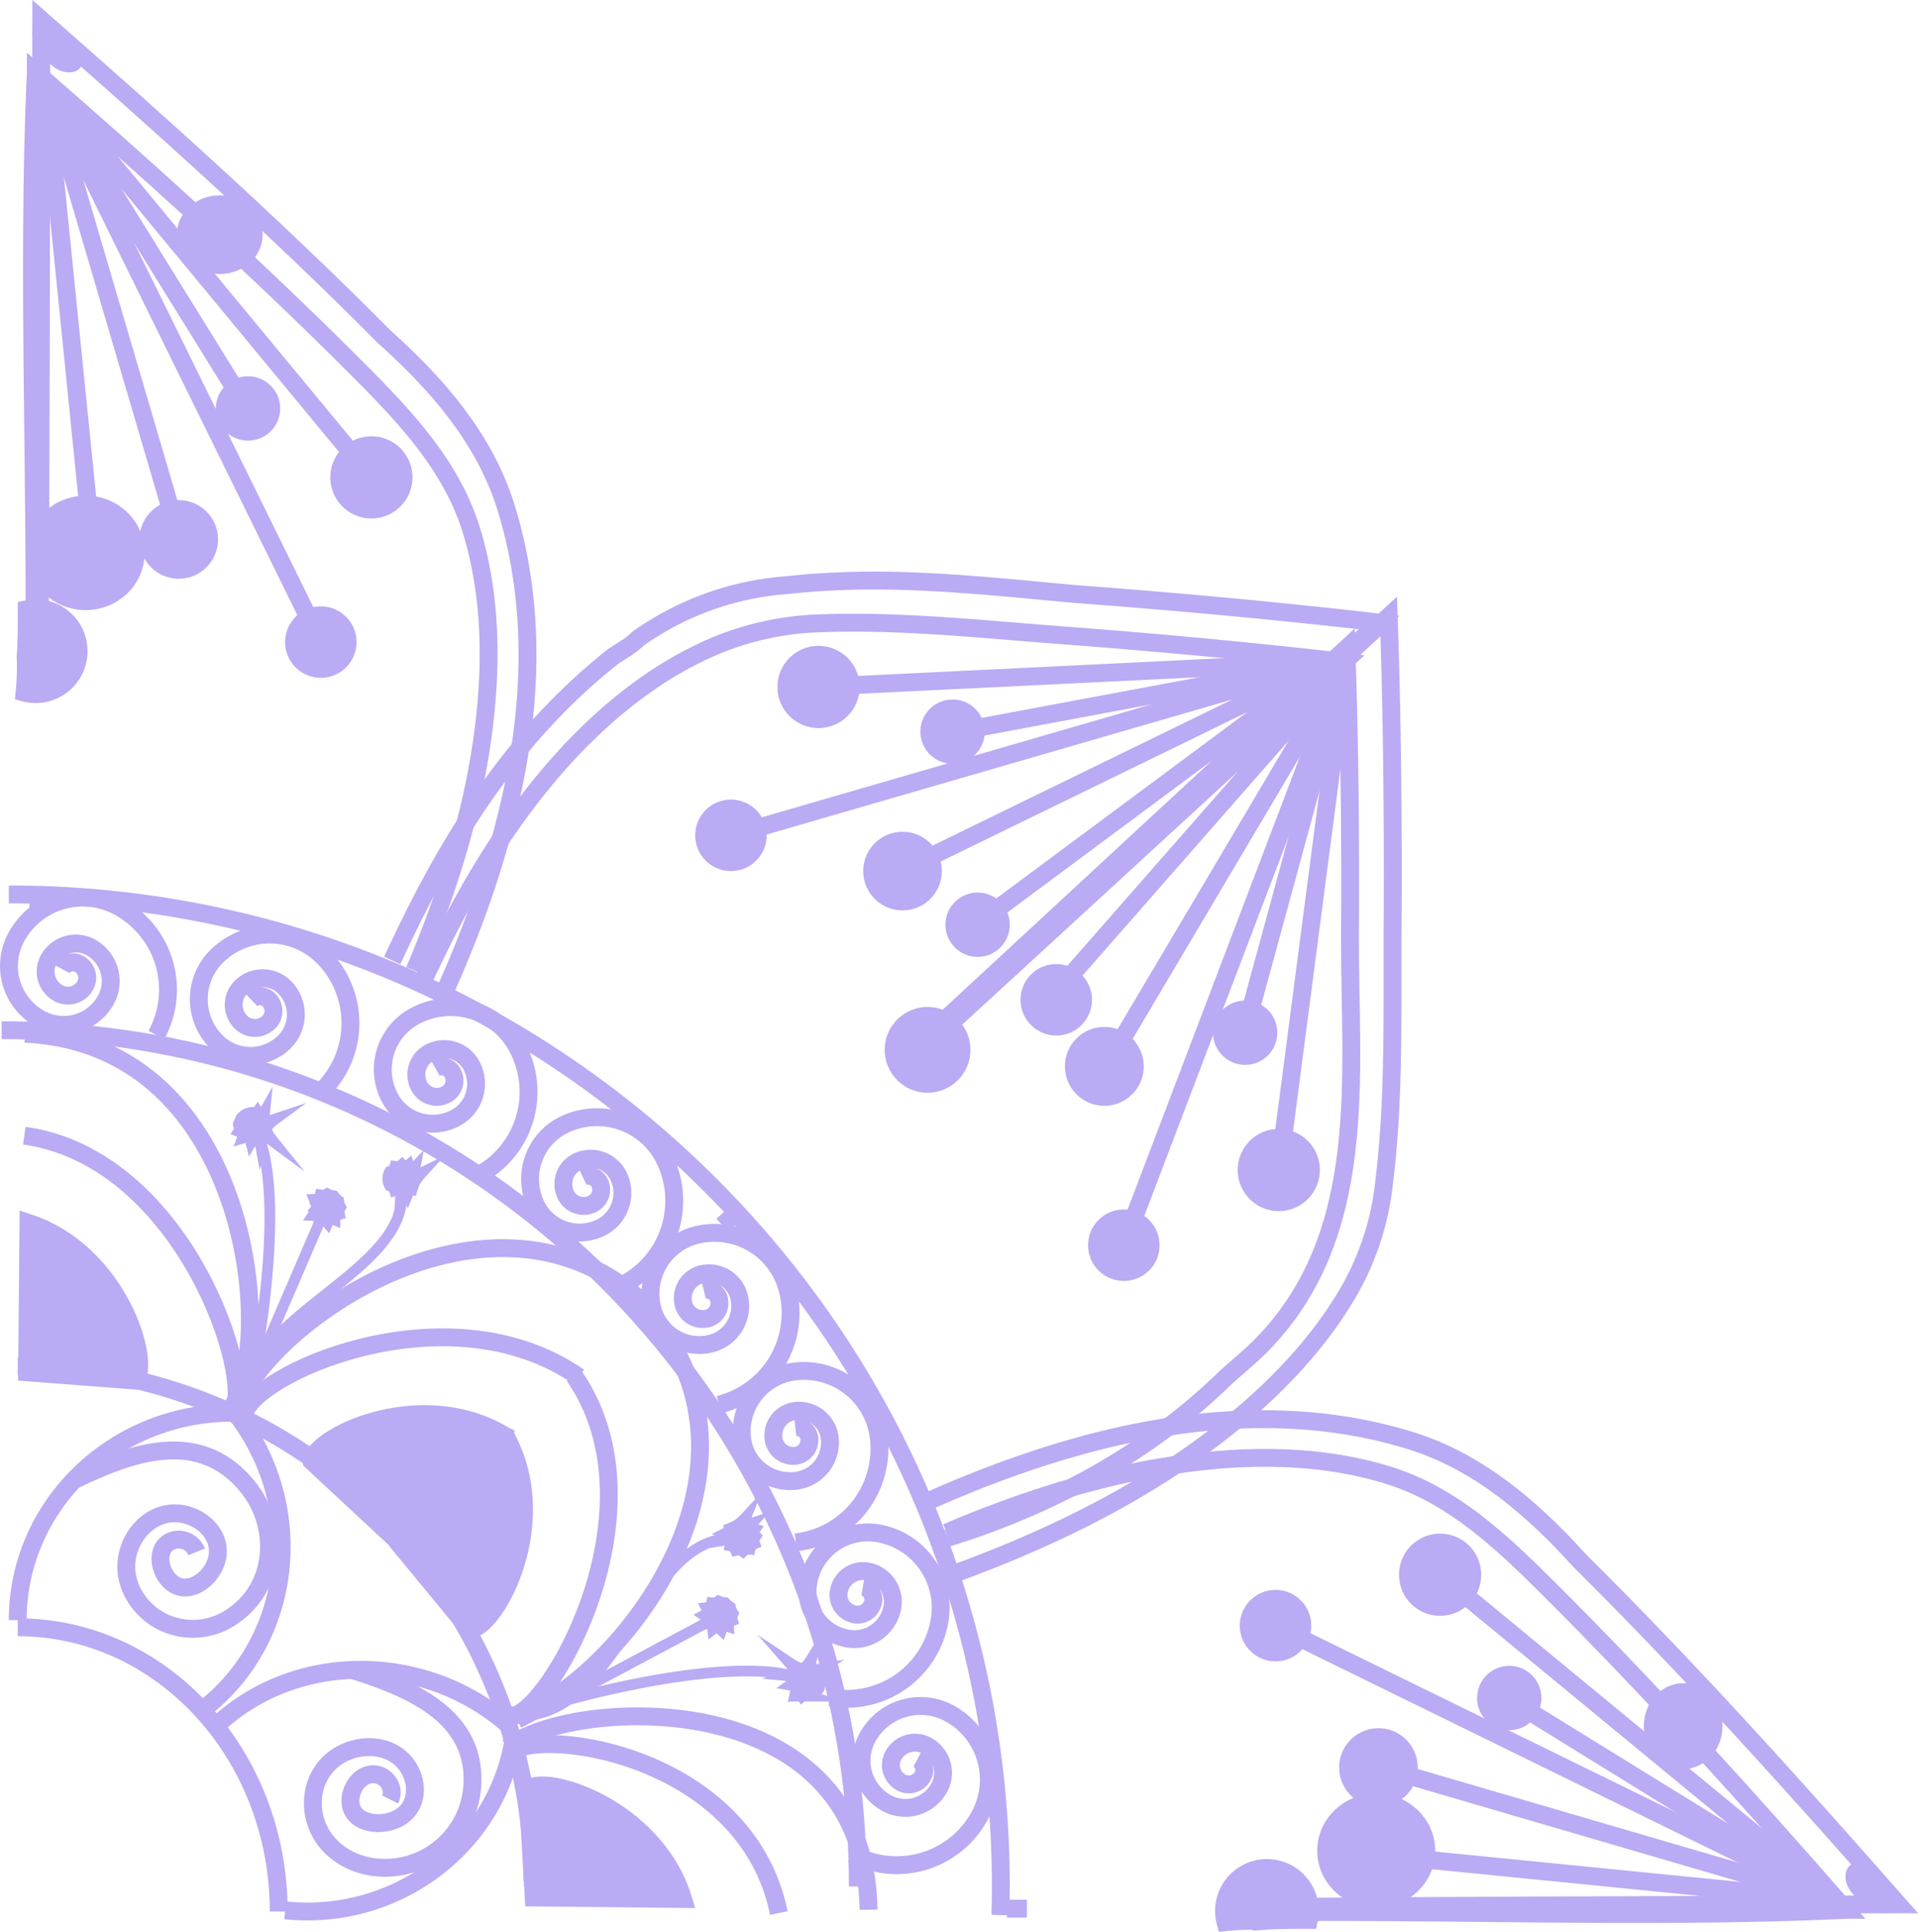 <svg id="Mandala" xmlns="http://www.w3.org/2000/svg" viewBox="0 0 536.51 540.35"><defs><style>.cls-1,.cls-2{fill:none;}.cls-1,.cls-2,.cls-3,.cls-4{stroke:#baabf4;stroke-miterlimit:10;}.cls-1,.cls-4{stroke-width:5px;}.cls-2,.cls-3{stroke-width:3px;}.cls-3,.cls-4{fill:#baabf4;}</style></defs><title>Mandala</title><g id="Beginning"><path class="cls-1" d="M.5,458.5c40.32,0,73,35.59,73,79.5" transform="translate(4.46 -3.36)"/></g><g id="Inner_Circle" data-name="Inner Circle"><path class="cls-1" d="M.5,456.5c0-32.06,26.84-58,60-58" transform="translate(4.46 -3.36)"/><path class="cls-1" d="M52.47,481.39c25.27-19.72,29.21-56.84,8.81-83" transform="translate(4.46 -3.36)"/><path class="cls-1" d="M50.55,437.4a5.4,5.4,0,0,0-8-2.52c-3.09,2.2-2.43,6.83-.46,9.55,4.9,6.79,13.38.63,14.3-5.91s-5.31-11.64-11.47-11.88c-7.07-.28-12.64,5.6-13.82,12.25-1.26,7.1,2.74,13.92,8.78,17.49a19.34,19.34,0,0,0,21.08-1.22C73,446.7,73.66,429.9,64.66,419c-13.68-16.61-33.07-9.09-49-1.36" transform="translate(4.46 -3.36)"/><path class="cls-1" d="M55.5,486.55c22.39-21.68,59.71-21.52,83.45.36" transform="translate(4.46 -3.36)"/><path class="cls-1" d="M75.32,537.67c31.86,3.33,60.6-19.17,64.25-50.32" transform="translate(4.46 -3.36)"/><path class="cls-1" d="M104.66,506.66c1.45-2.85-.7-6.51-4-7-3.75-.55-6.5,3-7,6.15-1.23,7.83,9.14,9.25,14.36,5.44s4.32-11.38.09-15.6c-4.87-4.85-13-4.55-18.45-.83-5.86,4-7.75,11.22-5.93,17.62,2,7.07,8.39,11.93,15.94,13.08a24.45,24.45,0,0,0,27.92-22c1.8-20.26-17.32-28-34.14-33.27" transform="translate(4.46 -3.36)"/><path class="cls-1" d="M.5,385.5a144,144,0,0,1,144,144" transform="translate(4.46 -3.36)"/></g><g id="Middle_Circle" data-name="Middle Circle"><path class="cls-2" d="M61.5,399.5l22.58-52.39.69-1.6.27-.63.38-.89.69-1.6.38-.89" transform="translate(4.46 -3.36)"/><path class="cls-2" d="M65.09,315.37c.78,1.64,1.13,2.2,1.11-.08a32.18,32.18,0,0,0,2.53,7.91c-1-2.51-.7-1.82-.34.2.14-.58.37.17.53,1a17.85,17.85,0,0,1,.62,2.35c5.25,25-5.09,72.73-6,72.73" transform="translate(4.46 -3.36)"/><path class="cls-2" d="M106.44,334.17c1.24.1,1.37.85,1.25,2.69.27-.36.3.37.28,1.11a15,15,0,0,1-.17,2.09c-3.21,21.53-47,33-44.29,59.45" transform="translate(4.46 -3.36)"/><path class="cls-3" d="M72.68,316.29c-3.18,2.35-3.35,3-.44,6.6-3.52-2.6-4-2.17-3.89.33-1.09-1.89-1.7-1.72-2.6-.22-.39-1.5-1-1.68-2.41-1.26.38-1-.06-1.46-1.08-1.88.41-.61.24-1.21-.07-2a14.54,14.54,0,0,0,.72-1.72A5.36,5.36,0,0,1,64.23,315a4.36,4.36,0,0,1,1.76-.51c.66.05,1.26.22,1.6-.27.7,1.1,1.13,1.54,2,0C69.33,316.75,69.5,317.36,72.68,316.29Z" transform="translate(4.46 -3.36)"/><path class="cls-3" d="M90.84,341a2.77,2.77,0,0,0-.34,2,1.74,1.74,0,0,0-1.25,1.62,1.59,1.59,0,0,0-2.09.87c-.8-.92-1.4-1.1-2.4-.45,0-1.26-.47-1.69-1.73-1.73.65-1,.48-1.6-.45-2.4a1.59,1.59,0,0,0,.87-2.09,1.74,1.74,0,0,0,1.62-1.25,2.77,2.77,0,0,0,2-.34,5,5,0,0,0,1.86.6,6,6,0,0,0,1.33,1.33A5,5,0,0,0,90.84,341Z" transform="translate(4.46 -3.36)"/><path class="cls-3" d="M113.62,331.32c-2.12,2.33-2.29,2.93-3.19,6.17.29-2.21-.14-1.77-.79-.18-.39-1-1-.81-1.74-.11a1.8,1.8,0,0,0-1.94-.73,2.12,2.12,0,0,0-1.41-1.45,4,4,0,0,1,0-4,2.2,2.2,0,0,0,1.43-1.43,2.41,2.41,0,0,0,2-.55,1.35,1.35,0,0,0,1.9.12c.38,1.16.82,1.59,1.82.54C111.33,331.75,111.5,332.36,113.62,331.32Z" transform="translate(4.46 -3.36)"/><path class="cls-1" d="M2.5,292.5c64.6,2.86,70.77,90.33,56.75,106" transform="translate(4.46 -3.36)"/><path class="cls-1" d="M2.35,321c44.77,6.28,64.77,68.64,58.15,77.55" transform="translate(4.46 -3.36)"/><path class="cls-4" d="M33.27,389.5C38.07,385,29,353.76,3.5,345.4l-.38,41.79Z" transform="translate(4.46 -3.36)"/><path class="cls-1" d="M178.44,370.5c-45.41-46-114.48,8-116.69,28.88" transform="translate(4.46 -3.36)"/><path class="cls-1" d="M157.5,388.5c-37.19-25.72-92.58-.15-93.74,10.88" transform="translate(4.46 -3.36)"/><path class="cls-4" d="M82.83,412.16c.07-6.59,29.17-21.09,52.61-8L105,432.77Z" transform="translate(4.46 -3.36)"/><path class="cls-1" d="M177.5,370.5c41,50-20,113-41,113" transform="translate(4.46 -3.36)"/><path class="cls-1" d="M156.14,388.19c25.72,37.19-6.6,94.15-17.64,95.31" transform="translate(4.46 -3.36)"/><path class="cls-4" d="M126.87,459.09c6.58.33,22.82-27.84,11.16-52l-30.39,28.68Z" transform="translate(4.46 -3.36)"/><path class="cls-1" d="M238.5,537.5c-1-64.65-84.75-59-100.79-45.41" transform="translate(4.46 -3.36)"/><path class="cls-1" d="M213.4,538.43c-9.08-44.29-66.43-52.1-74.9-44.93" transform="translate(4.46 -3.36)"/><path class="cls-4" d="M143.1,503.89c4.61-4.71,35.66,4.94,43.52,30.61l-41.79-.42Z" transform="translate(4.46 -3.36)"/><path class="cls-2" d="M140.64,485.27,191,458.39l1.54-.82.61-.33.85-.45,1.54-.82.86-.46" transform="translate(4.46 -3.36)"/><path class="cls-2" d="M224.17,474.66c-1.7-.64-2.28-.94,0-1.11a32.18,32.18,0,0,1-8.09-1.86c2.58.76,1.87.55-.17.36.57-.19-.2-.35-1.06-.44a17.85,17.85,0,0,0-2.39-.42c-25.33-3.15-72.05,11.15-72,12.1" transform="translate(4.46 -3.36)"/><path class="cls-2" d="M202,435c-.2-1.23-1-1.29-2.79-1,.34-.3-.39-.27-1.13-.18a15,15,0,0,0-2.06.34c-21.18,5-29,49.62-55.54,49.1" transform="translate(4.46 -3.36)"/><path class="cls-3" d="M222.62,467.18c-2.08,3.36-2.67,3.59-6.54,1,2.89,3.29,2.49,3.76,0,3.91,2,.93,1.86,1.55.43,2.57,1.53.26,1.75.85,1.46,2.29,1-.46,1.46-.07,2,.92.57-.46,1.19-.34,2-.1a14.54,14.54,0,0,1,1.65-.86,5.36,5.36,0,0,0,1.09-1.41,4.36,4.36,0,0,0,.37-1.79c-.11-.65-.33-1.24.14-1.62-1.16-.6-1.63-1-.2-1.94C222.44,470.56,221.83,470.44,222.62,467.18Z" transform="translate(4.46 -3.36)"/><path class="cls-3" d="M196.53,451.15a2.77,2.77,0,0,1-1.94.5,1.74,1.74,0,0,1-1.51,1.38,1.59,1.59,0,0,1-.69,2.16c1,.72,1.21,1.31.64,2.35,1.26-.07,1.72.33,1.87,1.58.94-.73,1.56-.61,2.43.24a1.59,1.59,0,0,1,2-1,1.74,1.74,0,0,1,1.11-1.72,2.77,2.77,0,0,1,.17-2,5,5,0,0,1-.75-1.81,6,6,0,0,1-1.44-1.22A5,5,0,0,1,196.53,451.15Z" transform="translate(4.46 -3.36)"/><path class="cls-3" d="M204.23,427.64c-2.14,2.3-2.73,2.53-5.89,3.7,2.18-.48,1.78,0,.25.77,1,.31.89.93.25,1.73a1.8,1.8,0,0,1,.89,1.87A2.12,2.12,0,0,1,201.3,437a2.41,2.41,0,0,1,2.06.38,2.41,2.41,0,0,1,2-.71,2.2,2.2,0,0,1,1.31-1.55A2.41,2.41,0,0,1,207,433c-.55-.6-.77-1.19-.28-1.89-1.18-.28-1.65-.68-.69-1.77C204,430,203.37,429.84,204.23,427.64Z" transform="translate(4.46 -3.36)"/><path class="cls-1" d="M-4,291.5c132.27,0,239.5,107.23,239.5,239.5" transform="translate(4.46 -3.36)"/><path class="cls-1" d="M-243.5,531" transform="translate(4.46 -3.36)"/></g><g id="Swirls"><path class="cls-1" d="M39.27,292.88A26.4,26.4,0,0,0,28.79,257,21.12,21.12,0,0,0,.12,265.43a16.9,16.9,0,0,0,6.71,22.93A13.52,13.52,0,0,0,25.18,283a10.81,10.81,0,0,0-4.29-14.68,8.65,8.65,0,0,0-11.74,3.44,6.92,6.92,0,0,0,2.75,9.39,5.54,5.54,0,0,0,7.51-2.2,4.43,4.43,0,0,0-1.76-6,3.54,3.54,0,0,0-4.81,1.41" transform="translate(4.46 -3.36)"/><path class="cls-1" d="M85.43,308.59a26.4,26.4,0,0,0,.79-37.33,21.12,21.12,0,0,0-29.86-.63,16.9,16.9,0,0,0-.51,23.89,13.52,13.52,0,0,0,19.11.4,10.81,10.81,0,0,0,.32-15.29,8.65,8.65,0,0,0-12.23-.26,6.92,6.92,0,0,0-.21,9.79,5.54,5.54,0,0,0,7.83.17,4.43,4.43,0,0,0,.13-6.26,3.54,3.54,0,0,0-5-.11" transform="translate(4.46 -3.36)"/><path class="cls-1" d="M129.92,331.78A26.4,26.4,0,0,0,140,295.83a21.12,21.12,0,0,0-28.76-8.08,16.9,16.9,0,0,0-6.46,23,13.52,13.52,0,0,0,18.4,5.17,10.81,10.81,0,0,0,4.14-14.72,8.65,8.65,0,0,0-11.78-3.31,6.92,6.92,0,0,0-2.65,9.42,5.54,5.54,0,0,0,7.54,2.12,4.43,4.43,0,0,0,1.69-6,3.54,3.54,0,0,0-4.82-1.36" transform="translate(4.46 -3.36)"/><path class="cls-1" d="M169,363.09a26.4,26.4,0,0,0,12.62-35.14,21.12,21.12,0,0,0-28.11-10.1,16.9,16.9,0,0,0-8.08,22.49,13.52,13.52,0,0,0,18,6.46,10.81,10.81,0,0,0,5.17-14.39,8.65,8.65,0,0,0-11.51-4.14,6.92,6.92,0,0,0-3.31,9.21,5.54,5.54,0,0,0,7.37,2.65,4.43,4.43,0,0,0,2.12-5.9,3.54,3.54,0,0,0-4.72-1.69" transform="translate(4.46 -3.36)"/><path class="cls-1" d="M233.9,521.92a26.4,26.4,0,0,0,35.74-10.81A21.12,21.12,0,0,0,261,482.52a16.9,16.9,0,0,0-22.87,6.92,13.52,13.52,0,0,0,5.53,18.3,10.81,10.81,0,0,0,14.64-4.43,8.65,8.65,0,0,0-3.54-11.71,6.92,6.92,0,0,0-9.37,2.83,5.54,5.54,0,0,0,2.27,7.49,4.43,4.43,0,0,0,6-1.81,3.54,3.54,0,0,0-1.45-4.8" transform="translate(4.46 -3.36)"/><path class="cls-1" d="M227.78,478.12a26.4,26.4,0,0,0,30.57-21.44,21.12,21.12,0,0,0-17.15-24.46A16.9,16.9,0,0,0,221.64,446a13.52,13.52,0,0,0,11,15.65,10.81,10.81,0,0,0,12.52-8.78,8.65,8.65,0,0,0-7-10,6.92,6.92,0,0,0-8,5.62,5.54,5.54,0,0,0,4.5,6.41,4.43,4.43,0,0,0,5.13-3.6,3.54,3.54,0,0,0-2.88-4.1" transform="translate(4.46 -3.36)"/><path class="cls-1" d="M218.12,434.76a26.4,26.4,0,0,0,23.25-29.21A21.12,21.12,0,0,0,218,386.94a16.9,16.9,0,0,0-14.88,18.69,13.52,13.52,0,0,0,15,11.91,10.81,10.81,0,0,0,9.52-12A8.65,8.65,0,0,0,218,398a6.92,6.92,0,0,0-6.1,7.66,5.54,5.54,0,0,0,6.13,4.88,4.43,4.43,0,0,0,3.9-4.9,3.54,3.54,0,0,0-3.92-3.12" transform="translate(4.46 -3.36)"/><path class="cls-1" d="M196.62,396.24a26.4,26.4,0,0,0,19.28-32,21.12,21.12,0,0,0-25.58-15.43A16.9,16.9,0,0,0,178,369.3a13.52,13.52,0,0,0,16.37,9.87,10.81,10.81,0,0,0,7.9-13.1,8.65,8.65,0,0,0-10.48-6.32,6.92,6.92,0,0,0-5.06,8.38,5.54,5.54,0,0,0,6.7,4,4.43,4.43,0,0,0,3.24-5.36,3.54,3.54,0,0,0-4.29-2.59" transform="translate(4.46 -3.36)"/><path class="cls-1" d="M-279.5,531" transform="translate(4.46 -3.36)"/><path class="cls-1" d="M275.38,539h0c.08-2.66.12-5.32.12-8C275.5,378.41,152.34,254.6,0,253.53v0l-2,0" transform="translate(4.46 -3.36)"/></g><g id="Outer_Circle" data-name="Outer Circle"><circle class="cls-4" cx="273.46" cy="258.64" r="6.5"/><path class="cls-1" d="M315.5,195.5" transform="translate(4.46 -3.36)"/><line class="cls-1" x1="371.96" y1="185.14" x2="252.96" y2="243.14"/><line class="cls-1" x1="264.96" y1="205.14" x2="371.96" y2="185.14"/><line class="cls-1" x1="202.96" y1="234.14" x2="371.96" y2="185.14"/><line class="cls-1" x1="270.96" y1="260.14" x2="371.96" y2="185.14"/><line class="cls-4" x1="227.96" y1="192.14" x2="371.96" y2="185.14"/><circle class="cls-4" cx="228.96" cy="192.14" r="9"/><circle class="cls-4" cx="266.46" cy="204.64" r="6.5"/><circle class="cls-4" cx="204.46" cy="233.64" r="7.5"/><circle class="cls-4" cx="252.46" cy="243.64" r="8.5"/><path class="cls-1" d="M255.61,294.9l90.39-83,25.5-23.41C345.06,185.44,318.57,183,292,181c-22.26-1.69-44.83-4.15-67.18-3.3a82.43,82.43,0,0,0-29,6.23c-13.15,5.49-24.91,14-35.15,23.82-17.27,16.6-30.5,37.1-41.2,58.4q-2.57,5.13-5,10.34" transform="translate(4.46 -3.36)"/><path class="cls-1" d="M200.5,345.5l3.61-3.31" transform="translate(4.46 -3.36)"/><path class="cls-1" d="M254.23,294.12,353.53,203l27.78-25.51c-28.35-3.28-56.76-5.87-85.21-8C269,167,243,164,216,167a82.31,82.31,0,0,0-42,15c-2,2-4,3-7,5-29,23-47,53-61.74,85" transform="translate(4.46 -3.36)"/><path class="cls-1" d="M197.64,346.08l5.14-4.72" transform="translate(4.46 -3.36)"/><path class="cls-1" d="M360.65,239.9" transform="translate(4.46 -3.36)"/><line class="cls-1" x1="376.31" y1="185.28" x2="308.83" y2="299.17"/><line class="cls-1" x1="347.68" y1="290.3" x2="376.31" y2="185.28"/><line class="cls-1" x1="313.74" y1="349.74" x2="376.31" y2="185.28"/><line class="cls-1" x1="293.35" y1="279.85" x2="376.31" y2="185.28"/><line class="cls-4" x1="357.63" y1="328.24" x2="376.31" y2="185.28"/><circle class="cls-4" cx="353.25" cy="330.6" r="9" transform="translate(-0.5 652.47) rotate(-85.34)"/><circle class="cls-4" cx="343.84" cy="292.21" r="6.5" transform="translate(29.12 607.81) rotate(-85.34)"/><circle class="cls-4" cx="309.9" cy="351.65" r="7.5" transform="translate(-61.31 628.59) rotate(-85.34)"/><circle class="cls-4" cx="303.83" cy="302.99" r="8.5" transform="matrix(0.08, -1, 1, 0.08, -18.39, 577.85)"/><path class="cls-1" d="M254.14,293.89l91.86-85,26.17-24.22c.91,26.92,1.16,53.84,1,80.78C373,304,379,349,348,380c-4,4-8,7-11,10-22,21-49,35-76.5,43.5" transform="translate(4.46 -3.36)"/><path class="cls-1" d="M255.32,294.85l100.47-93L384,175.77c1,29.17,1.24,58.35,1.08,87.53-.13,23.64.53,47.73-2.42,71.24a77.65,77.65,0,0,1-10,30.33c-8,13.69-19.1,25.48-31.25,35.58-20,16.63-43.37,29-67.44,38.67q-5.68,2.28-11.43,4.37" transform="translate(4.46 -3.36)"/><path class="cls-1" d="M201,345.14l3.08-2.85" transform="translate(4.46 -3.36)"/><circle class="cls-4" cx="259.46" cy="293.64" r="9.5"/><circle class="cls-4" cx="295.46" cy="279.64" r="7.5"/><path class="cls-1" d="M465.71,505.08" transform="translate(4.46 -3.36)"/><line class="cls-1" x1="513.35" y1="531.52" x2="386.29" y2="494.38"/><line class="cls-1" x1="420.73" y1="474.34" x2="513.35" y2="531.52"/><line class="cls-1" x1="355.34" y1="454.09" x2="513.35" y2="531.52"/><line class="cls-1" x1="388.17" y1="519.07" x2="513.35" y2="531.52"/><line class="cls-4" x1="402.1" y1="439.83" x2="513.35" y2="531.52"/><circle class="cls-4" cx="398.38" cy="443.86" r="9" transform="translate(-193.58 436.69) rotate(-47.73)"/><circle class="cls-4" cx="417.72" cy="478.34" r="6.5" transform="translate(-212.76 462.29) rotate(-47.73)"/><circle class="cls-4" cx="352.33" cy="458.09" r="7.5" transform="translate(-219.17 407.28) rotate(-47.73)"/><circle class="cls-4" cx="381.12" cy="497.78" r="8.5" transform="translate(-239.12 441.57) rotate(-47.73)"/><path class="cls-1" d="M336.34,538.4c58.07-1.1,117.08,1.8,175.51-.83-.71-.81-12.8.35,0,0-.71-.81-11.14-12.14-11.32-7.33-.17,4.54,8,7.35,11.32,7.33-26.81-30.7-54.32-61.21-83.23-90-13.07-13-26.71-26-44.7-31.58-19-5.91-39.52-5.85-59.05-3-22.27,3.19-43.88,10.23-64.52,19" transform="translate(4.46 -3.36)"/><path class="cls-1" d="M336.52,536.87c62.9-.58,126.9-.68,190-.88-.69-.79-13.94.26,0,0-.69-.79-12.1-13.13-12.25-7.91C514.16,533,523,536,526.55,536c-28.8-32.72-57.93-65.19-88.9-95.89-13.42-14.85-28.44-27.83-47.45-33.79-45-13.92-93-1.84-135.21,17" transform="translate(4.46 -3.36)"/><path class="cls-1" d="M277.21,537.21l5.59,0" transform="translate(4.46 -3.36)"/><path class="cls-4" d="M361.92,537.85a11.89,11.89,0,0,1-.26,2.49c-4.41,0-8.83,0-13.22.33a72.16,72.16,0,0,0-10.09.31,12,12,0,1,1,23.58-3.13Z" transform="translate(4.46 -3.36)"/><ellipse class="cls-4" cx="466.33" cy="486.18" rx="8.5" ry="9.5" transform="translate(3.64 -2.58) rotate(-0.1)"/><ellipse class="cls-4" cx="384.96" cy="517.64" rx="14" ry="13.5"/><path class="cls-1" d="M38.1,69.65" transform="translate(4.46 -3.36)"/><line class="cls-1" x1="12.69" y1="23.15" x2="50.03" y2="150.16"/><line class="cls-1" x1="70.02" y1="115.68" x2="12.69" y2="23.15"/><line class="cls-1" x1="90.38" y1="181.03" x2="12.69" y2="23.15"/><line class="cls-1" x1="25.34" y1="148.32" x2="12.69" y2="23.15"/><line class="cls-4" x1="104.56" y1="134.26" x2="12.69" y2="23.15"/><circle class="cls-4" cx="99.43" cy="136.88" r="9" transform="translate(-61.82 99.4) rotate(-42.37)"/><circle class="cls-4" cx="64.92" cy="117.6" r="6.5" transform="translate(-57.84 71.11) rotate(-42.37)"/><circle class="cls-4" cx="85.28" cy="182.95" r="7.5" transform="translate(-96.56 101.9) rotate(-42.37)"/><circle class="cls-4" cx="45.54" cy="154.23" r="8.5" transform="translate(-87.59 67.62) rotate(-42.37)"/><path class="cls-1" d="M5,199.08C6,141,3,82,5.53,23.56c.81.71-.33,12.8,0,0,.81.71,12.16,11.12,7.35,11.31-4.54.18-7.37-8-7.35-11.31,30.74,26.76,61.3,54.22,90.09,83.08,13,13.05,26,26.67,31.66,44.65,5.94,19,5.91,39.51,3.14,59-3.16,22.27-10.16,43.9-18.93,64.55" transform="translate(4.46 -3.36)"/><path class="cls-1" d="M6.53,198.9C7,136,7,72,7.09,8.86c.79.69-.24,13.94,0,0C7.88,9.55,20.24,20.94,15,21.1c-4.94.15-7.94-8.65-7.93-12.24,32.77,28.75,65.29,57.82,96,88.74C118,111,131,126,137,145c14,45,2,93-16.82,135.24" transform="translate(4.46 -3.36)"/><path class="cls-1" d="M6.28,258.21l0-5.59" transform="translate(4.46 -3.36)"/><path class="cls-4" d="M5.5,173.5a11.89,11.89,0,0,0-2.48.27c0,4.41,0,8.83-.31,13.23a72.16,72.16,0,0,1-.3,10.09A12,12,0,1,0,5.5,173.5Z" transform="translate(4.46 -3.36)"/><ellipse class="cls-4" cx="61.46" cy="65.64" rx="9.5" ry="8.5"/><ellipse class="cls-4" cx="23.96" cy="154.64" rx="14" ry="13.5"/></g></svg>